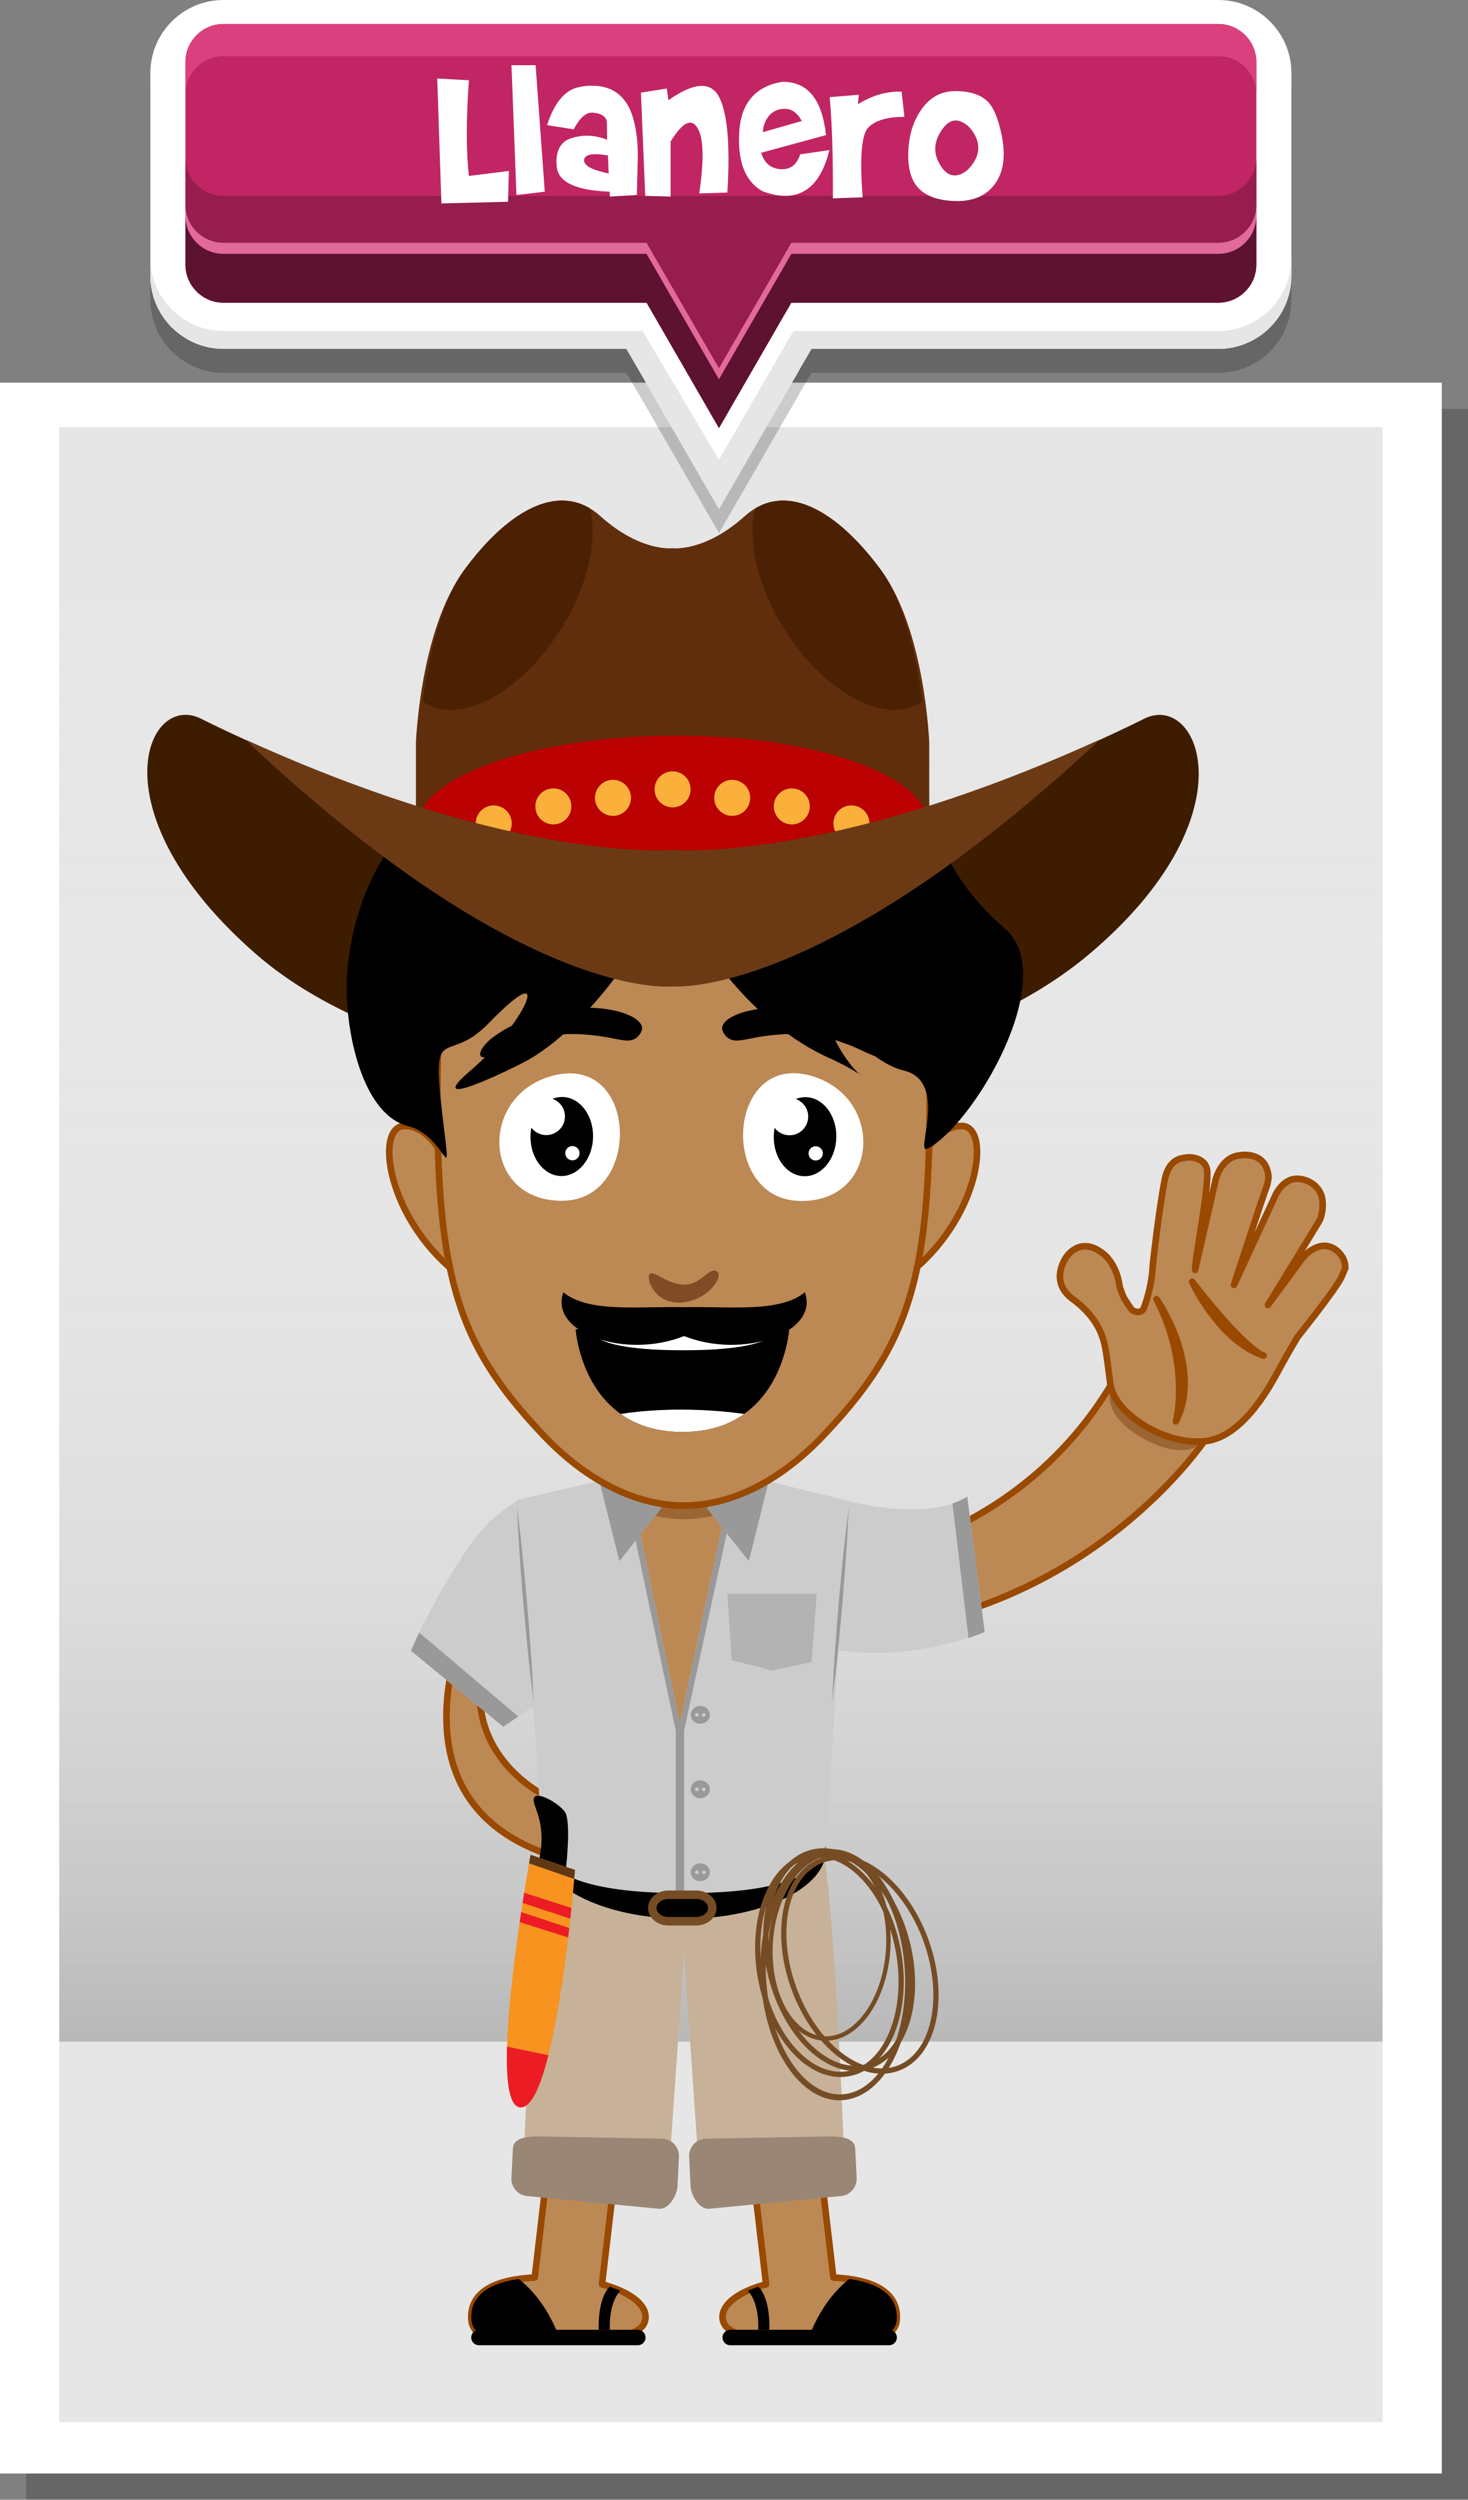 <?xml version="1.0" encoding="utf-8"?>
<!-- Generator: Adobe Illustrator 21.0.0, SVG Export Plug-In . SVG Version: 6.00 Build 0)  -->
<svg version="1.1" id="Capa_1" xmlns="http://www.w3.org/2000/svg" xmlns:xlink="http://www.w3.org/1999/xlink" x="0px" y="0px"
	 viewBox="0 0 224 381.383" style="enable-background:new 0 0 224 381.383;" xml:space="preserve">
<rect x="0" y="0" width="224" height="381.383" fill="#808080" stroke="none"/>
<g>
	<g>
		<g>
			<rect x="4" y="62.385" style="opacity:0.2;" width="220" height="318.998"/>
			<rect y="58.384" style="fill:#FFFFFF;" width="220" height="318.998"/>
			<rect x="9.04" y="65.184" style="fill:#E6E6E6;" width="201.921" height="304.349"/>
			
				<linearGradient id="SVGID_1_" gradientUnits="userSpaceOnUse" x1="455.351" y1="1400.974" x2="701.661" y2="1400.974" gradientTransform="matrix(0 1 -1 0 1510.975 -390.167)">
				<stop  offset="0" style="stop-color:#FFFFFF;stop-opacity:0"/>
				<stop  offset="0.222" style="stop-color:#FCFCFC;stop-opacity:0.222"/>
				<stop  offset="0.358" style="stop-color:#F4F4F4;stop-opacity:0.358"/>
				<stop  offset="0.471" style="stop-color:#E6E6E6;stop-opacity:0.471"/>
				<stop  offset="0.571" style="stop-color:#D1D1D1;stop-opacity:0.571"/>
				<stop  offset="0.663" style="stop-color:#B6B6B6;stop-opacity:0.663"/>
				<stop  offset="0.748" style="stop-color:#969696;stop-opacity:0.748"/>
				<stop  offset="0.829" style="stop-color:#6F6F6F;stop-opacity:0.829"/>
				<stop  offset="0.907" style="stop-color:#424242;stop-opacity:0.907"/>
				<stop  offset="0.978" style="stop-color:#101010;stop-opacity:0.978"/>
				<stop  offset="1" style="stop-color:#000000"/>
			</linearGradient>
			<rect x="9.04" y="65.184" style="opacity:0.2;fill:url(#SVGID_1_);" width="201.921" height="246.31"/>
		</g>
	</g>
	<g>
		<defs>
			<filter id="Adobe_OpacityMaskFilter" filterUnits="userSpaceOnUse" x="51.003" y="340.654" width="104.605" height="27.047">
				<feFlood  style="flood-color:white;flood-opacity:1" result="back"/>
				<feBlend  in="SourceGraphic" in2="back" mode="normal"/>
			</filter>
		</defs>
		<mask maskUnits="userSpaceOnUse" x="51.003" y="340.654" width="104.605" height="27.047" id="XMLID_2_">
		</mask>
		
			<ellipse id="XMLID_34_" transform="matrix(1 -0.01 0.01 1 -3.456 1.026)" style="opacity:0.5;mask:url(#XMLID_2_);fill:#999999;" cx="103.306" cy="354.178" rx="52.305" ry="13.514"/>
		<g>
			<g>
				<g>
					<path style="fill:#BC8853;stroke:#994900;stroke-linecap:round;stroke-linejoin:round;stroke-miterlimit:10;" d="
						M130.605,237.913c0,0,25.803-3.03,39.927-28.362l13.899,9.37c0,0-17.7,27.638-54.599,30.217L130.605,237.913z"/>
					<path style="fill:#9B6534;" d="M170.532,209.551c0,0-4.41,5.143,3.603,9.745c8.013,4.602,10.296-0.374,10.296-0.374
						L170.532,209.551z"/>
					<path style="fill:#BC8853;stroke:#994900;stroke-linecap:round;stroke-linejoin:round;stroke-miterlimit:10;" d="
						M168.132,203.77c0,0-0.806-2.928-4.465-5.586c-3.659-2.663-1.001-6.338-1.001-6.338s2.017-3.267,5.394-0.774
						c0,0,2.264,1.347,2.784,5.183c0,0,0.321,1.21,0.782,1.973c0.768,1.27,1.177,1.699,1.177,1.699s1.222,0.726,1.72-0.324
						c0,0,1.186-2.938,1.364-6.307c0.053-0.96,1.086-9.579,1.839-13.314c0.641-3.171,2.511-3.296,3.49-3.393
						c1.08-0.108,2.846,0.408,2.984,2.011c0.259,2.976-1.845,13.133-1.837,15.14l3.15-13.829c0,0,0.821-3.319,3.603-3.636
						c0,0,3.929-0.805,4.427,3.059c0,0,0.129,0.688-0.484,2.32c-0.617,1.629-4.773,14.39-4.773,14.39l6.446-13.938
						c0,0,1.025-2.027,2.812-2.239c1.786-0.204,4.075,1.039,4.261,3.379c0.163,2.046-0.56,3.161-0.56,3.161l-7.779,12.709
						l5.189-7.061c0,0,1.327-1.801,3.217-1.973c1.887-0.164,3.546,1.808,3.388,3.397c0,0,0.162-0.275-0.586,1.404
						c-0.772,1.734-6.688,9.126-6.688,9.126s-1.477,2.487-2.519,4.383c-1.064,1.939-5.457,10.916-11.662,11.508
						c-6.207,0.588-13.789-4.257-14.388-8.766C168.996,207.961,168.712,205.072,168.132,203.77z"/>
					<path style="fill:#EFC392;stroke:#994900;stroke-linecap:round;stroke-linejoin:round;stroke-miterlimit:10;" d="
						M181.904,195.561c0,0,4.094,8.982,10.902,11.262C192.806,206.822,190.34,206.385,181.904,195.561z"/>
					<path style="fill:#EFC392;stroke:#994900;stroke-linecap:round;stroke-linejoin:round;stroke-miterlimit:10;" d="
						M176.475,198.216c0,0,7.183,10.19,2.959,18.652C179.433,216.868,181.72,208.309,176.475,198.216z"/>
				</g>
				<g>
					<g>
						<g>
							<path style="fill:#BC8853;stroke:#994900;stroke-linecap:round;stroke-linejoin:round;stroke-miterlimit:10;" d="
								M91.858,348.511l3.699-31.543l-10.245-1.201l-3.719,31.717c-7.206,0.328-9.691,2.899-9.691,6.027
								c0,3.352,3.206,3.555,11.663,3.555c8.451,0,14.942-0.202,14.942-3.555C98.508,351.434,95.872,349.604,91.858,348.511z"/>
							<path d="M85.499,357.058c-1.797-5.041-4.456-7.875-6.348-9.355c-5.333,0.749-7.248,3.063-7.248,5.807
								c0,3.352,3.206,3.555,11.663,3.555C84.224,357.064,84.866,357.062,85.499,357.058z"/>
							<path d="M97.33,357.816H73.08c-0.648,0-1.178-0.53-1.178-1.178l0,0c0-0.648,0.53-1.178,1.178-1.178h24.25
								c0.648,0,1.178,0.53,1.178,1.178l0,0C98.508,357.286,97.978,357.816,97.33,357.816z"/>
							<path d="M93.062,348.873c0,0-1.817,1.337-1.709,6.589h1.709c0,0-0.289-3.98,1.6-5.969L93.062,348.873z"/>
						</g>
						<g>
							<path style="fill:#C7B299;" d="M83.768,278.982l20.609,1.885v17.35l-2.438,35.078c0,0-9.973,2.639-22.16,0
								C79.779,333.296,81.33,286.777,83.768,278.982z"/>
							<path style="fill:#998675;" d="M100.611,336.999l-20.064-1.934c-1.448-0.07-2.576-1.312-2.507-2.76l0.215-4.467
								c0.07-1.448,1.523-1.89,3.947-1.883l18.89,0.344c1.448,0.07,2.576,1.312,2.507,2.76l-0.215,4.467
								C103.314,334.975,102.059,337.069,100.611,336.999z"/>
						</g>
					</g>
					<g>
						<g>
							<path style="fill:#BC8853;stroke:#994900;stroke-linecap:round;stroke-linejoin:round;stroke-miterlimit:10;" d="
								M127.161,347.483l-3.719-31.717l-10.245,1.201l3.699,31.543c-4.015,1.093-6.65,2.923-6.65,4.999
								c0,3.352,6.491,3.555,14.942,3.555c8.457,0,11.663-0.202,11.663-3.555C136.852,350.382,134.368,347.81,127.161,347.483z"/>
							<path d="M123.255,357.058c1.797-5.041,4.456-7.875,6.348-9.355c5.333,0.749,7.248,3.063,7.248,5.807
								c0,3.352-3.206,3.555-11.663,3.555C124.53,357.064,123.888,357.062,123.255,357.058z"/>
							<path d="M111.424,357.816h24.25c0.648,0,1.178-0.53,1.178-1.178l0,0c0-0.648-0.53-1.178-1.178-1.178h-24.25
								c-0.648,0-1.178,0.53-1.178,1.178l0,0C110.246,357.286,110.776,357.816,111.424,357.816z"/>
							<path d="M115.693,348.873c0,0,1.817,1.337,1.709,6.589h-1.709c0,0,0.289-3.98-1.6-5.969L115.693,348.873z"/>
						</g>
						<g>
							<path style="fill:#C7B299;" d="M124.986,278.982l-20.609,1.885v17.35l2.438,35.078c0,0,9.973,2.639,22.16,0
								C128.975,333.296,127.424,286.777,124.986,278.982z"/>
							<path style="fill:#998675;" d="M108.143,336.999l20.064-1.934c1.448-0.07,2.576-1.312,2.507-2.76l-0.215-4.467
								c-0.07-1.448-1.523-1.89-3.947-1.883l-18.89,0.344c-1.448,0.07-2.576,1.312-2.507,2.76l0.215,4.467
								C105.44,334.975,106.695,337.069,108.143,336.999z"/>
						</g>
					</g>
				</g>
				<g>
					<g id="XMLID_402_">
						
							<path id="XMLID_403_" style="fill:#BC8853;stroke:#994900;stroke-linecap:round;stroke-linejoin:round;stroke-miterlimit:10;" d="
							M72.592,243.822c0,0-15.359,29.791,10.859,39.063l-0.6-9.111c0,0-14.689-7.235-7.785-23.784L72.592,243.822z"/>
					</g>
					<g>
						<path style="fill:#CCCCCC;" d="M81.373,260.331c0,0-0.348-20.027-2.492-31.374c-0.957,0.628-3.408,2.475-3.992,3.026
							c-4.607,4.349-11.109,17.013-12.164,19.89l14.061,11.574L81.373,260.331z"/>
						<path style="fill:#999999;" d="M79.077,261.892L63.97,249.085c-0.595,1.227-1.032,2.209-1.244,2.789l14.061,11.574
							L79.077,261.892z"/>
					</g>
				</g>
				<g>
					<path style="fill:#CCCCCC;" d="M78.852,228.859l18.743-4.341h6.792v67.208c0,0-10.216-0.869-14.164-2.735
						c-1.807-0.856-7.318-5.491-7.318-5.491l-2.046-30.957L78.852,228.859z"/>
					<path style="fill:#CCCCCC;" d="M129.315,228.958l-18.138-4.44h-6.791v67.208c0,0,10.092-0.209,14.04-2.078
						c1.809-0.854,7.414-6.211,7.414-6.211l2.074-30.895L129.315,228.958z"/>
					<polygon style="fill:#999999;" points="104.387,219.507 94.511,219.507 96.936,224.452 104.387,224.518 111.838,224.452 
						114.26,219.507 					"/>
					<polygon style="fill:#9D5C4A;" points="100.899,227.544 104.387,229.67 104.387,232.167 99.45,229.367 					"/>
					<polygon style="fill:#9D5C4A;" points="104.387,229.67 107.875,227.544 109.324,229.367 104.387,232.167 					"/>
					<path style="fill:#999999;" d="M106.856,260.269c-0.805,0-1.455,0.61-1.455,1.362c0,0.751,0.65,1.362,1.455,1.362
						c0.802,0,1.456-0.61,1.456-1.362C108.312,260.88,107.658,260.269,106.856,260.269z M106.339,261.905
						c-0.162,0-0.293-0.123-0.293-0.274c0-0.151,0.131-0.275,0.293-0.275c0.161,0,0.291,0.124,0.291,0.275
						C106.631,261.782,106.5,261.905,106.339,261.905z M107.388,261.919c-0.162,0-0.293-0.123-0.293-0.274
						c0-0.152,0.132-0.274,0.293-0.274c0.16,0,0.292,0.122,0.292,0.274C107.68,261.796,107.549,261.919,107.388,261.919z"/>
					<path style="fill:#999999;" d="M106.856,271.629c-0.805,0-1.455,0.61-1.455,1.362c0,0.753,0.65,1.36,1.455,1.36
						c0.802,0,1.456-0.608,1.456-1.36C108.312,272.239,107.658,271.629,106.856,271.629z M106.339,273.264
						c-0.162,0-0.293-0.122-0.293-0.273c0-0.152,0.131-0.274,0.293-0.274c0.161,0,0.291,0.122,0.291,0.274
						C106.631,273.142,106.5,273.264,106.339,273.264z M107.388,273.277c-0.162,0-0.293-0.122-0.293-0.274
						c0-0.15,0.132-0.273,0.293-0.273c0.16,0,0.292,0.123,0.292,0.273C107.68,273.155,107.549,273.277,107.388,273.277z"/>
					<path style="fill:#999999;" d="M106.856,284.289c-0.805,0-1.455,0.61-1.455,1.361c0,0.751,0.65,1.362,1.455,1.362
						c0.802,0,1.456-0.611,1.456-1.362C108.312,284.898,107.658,284.289,106.856,284.289z M106.339,285.923
						c-0.162,0-0.293-0.122-0.293-0.273c0-0.151,0.131-0.274,0.293-0.274c0.161,0,0.291,0.123,0.291,0.274
						C106.631,285.801,106.5,285.923,106.339,285.923z M107.388,285.937c-0.162,0-0.293-0.123-0.293-0.275
						c0-0.151,0.132-0.274,0.293-0.274c0.16,0,0.292,0.123,0.292,0.274C107.68,285.814,107.549,285.937,107.388,285.937z"/>
					<g>
						<polygon style="fill:#B3B3B3;" points="117.803,243.196 110.982,243.196 111.653,253.298 117.803,254.872 123.845,253.562 
							124.622,243.196 						"/>
					</g>
					<g>
						<polygon style="fill:#BC8853;" points="96.119,226.511 103.729,262.926 111.542,226.511 						"/>
					</g>
					<ellipse style="fill:#9B6534;" cx="104.386" cy="227.147" rx="9.874" ry="4.629"/>
					<polygon style="fill:#999999;" points="112.499,226.511 111.766,225.465 103.729,262.926 95.901,225.465 95.168,226.511 
						103.114,264.042 103.114,291.634 104.387,291.726 104.387,264.017 					"/>
					<polygon style="fill:#999999;" points="94.511,219.507 91.649,226.719 94.511,238.18 100.899,230.143 					"/>
					<polygon style="fill:#999999;" points="114.26,219.507 117.123,226.719 114.26,238.18 107.875,230.143 					"/>
				</g>
				<path style="fill:#3D1C00;" d="M174.709,109.593c0,0-41.928,21.581-72.074,20.082c-30.145,1.499-72.073-20.082-72.073-20.082
					c-8.384-3.924-16.002,14.601,8.495,35.968c20.077,17.511,56.959,20.414,63.578,19.937c6.619,0.477,42.547-2.183,63.578-19.937
					C191.018,124.622,183.092,105.669,174.709,109.593z"/>
				<g>
					<g>
						<g>
							<path style="fill:#BC8853;stroke:#994900;stroke-linecap:round;stroke-linejoin:round;stroke-miterlimit:10;" d="
								M69.326,179.987c0,0-2.68-8.207-7.574-8.207c-4.891,0-2.526,15.935,10.257,24.142L69.326,179.987z"/>
							<path style="fill:#BC8853;stroke:#994900;stroke-linecap:round;stroke-linejoin:round;stroke-miterlimit:10;" d="
								M139.148,179.987c0,0,2.679-8.207,7.574-8.207c4.894,0,2.521,15.935-10.26,24.142L139.148,179.987z"/>
							<path style="fill:#BC8853;stroke:#994900;stroke-linecap:round;stroke-linejoin:round;stroke-miterlimit:10;" d="
								M104.299,122.427c0,0,24.139,0,26.893,0c2.753,0,9.575,4.347,10.282,26.239c1.395,42.912-0.443,54.12-15.817,70.336
								c-7.087,7.473-14.567,10.704-21.358,10.704c-6.602,0-14.275-3.231-21.361-10.704c-15.376-16.217-17.214-27.424-15.82-70.336
								c0.71-21.891,7.529-26.239,10.284-26.239C80.155,122.427,104.299,122.427,104.299,122.427z"/>
							<g>
								<path d="M130.12,159.651c-0.245-0.129-0.675-0.253-1.201-0.453c-0.529-0.194-1.164-0.442-1.911-0.605
									c-1.45-0.444-3.275-0.672-5.057-0.804c-3.598-0.174-7.013,0.571-7.608,0.7c-1.259,0.188-3.037,0.861-4.005-1.035
									c-0.537-0.979,0.439-1.958,1.932-2.599c1.489-0.664,3.487-0.97,4.933-1.055c1.437-0.132,4.582-0.042,7.509,0.712
									c0.727,0.208,1.452,0.385,2.125,0.616c0.667,0.256,1.299,0.498,1.882,0.72c1.121,0.523,2.005,0.987,2.483,1.243
									c0.906,0.621,1.949,1.192,2.617,1.94c0.695,0.714,1.142,1.384,1.057,1.913C134.665,162.016,132.17,160.506,130.12,159.651z"
									/>
							</g>
							<g>
								<path d="M78.043,159.651c0.245-0.129,0.676-0.253,1.201-0.453c0.53-0.194,1.166-0.442,1.911-0.605
									c1.451-0.444,3.277-0.672,5.057-0.804c3.6-0.174,7.014,0.571,7.61,0.7c1.256,0.188,3.037,0.861,4.005-1.035
									c0.537-0.979-0.439-1.958-1.932-2.599c-1.492-0.664-3.487-0.97-4.933-1.055c-1.44-0.132-4.584-0.042-7.512,0.712
									c-0.726,0.208-1.453,0.385-2.123,0.616c-0.668,0.256-1.301,0.498-1.882,0.72c-1.122,0.523-2.007,0.987-2.485,1.243
									c-0.904,0.621-1.948,1.192-2.617,1.94c-0.695,0.714-1.142,1.384-1.058,1.913C73.5,162.016,75.993,160.506,78.043,159.651z"
									/>
							</g>
							<g id="XMLID_391_">
								<g id="XMLID_397_">
									<path id="XMLID_401_" style="fill:#FFFFFF;" d="M84.314,164.128c-11.293,2.988-10.801,19.109,1.468,19.077
										C98.05,183.173,97.455,160.652,84.314,164.128z"/>
									
										<ellipse id="XMLID_400_" transform="matrix(0.021 -1 1 0.021 -89.48 255.431)" cx="85.676" cy="173.401" rx="6.031" ry="4.774"/>
									
										<ellipse id="XMLID_399_" transform="matrix(0.021 -1 1 0.021 -88.73 250.067)" style="fill:#FFFFFF;" cx="83.31" cy="170.336" rx="2.848" ry="2.848"/>
									
										<ellipse id="XMLID_398_" transform="matrix(0.021 -1 1 0.021 -90.438 259.547)" style="fill:#FFFFFF;" cx="87.298" cy="175.949" rx="1.089" ry="1.089"/>
								</g>
								<g id="XMLID_392_">
									<path id="XMLID_396_" style="fill:#FFFFFF;" d="M124.038,164.219c11.158,3.457,9.992,19.544-2.264,18.999
										C109.517,182.673,111.054,160.196,124.038,164.219z"/>
									
										<ellipse id="XMLID_395_" transform="matrix(0.021 -1 1 0.021 -53.176 292.576)" cx="122.792" cy="173.438" rx="6.031" ry="4.774"/>
									
										<ellipse id="XMLID_394_" transform="matrix(0.021 -1 1 0.021 -52.426 287.211)" style="fill:#FFFFFF;" cx="120.427" cy="170.372" rx="2.848" ry="2.848"/>
									
										<ellipse id="XMLID_393_" transform="matrix(0.021 -1 1 0.021 -54.134 296.692)" style="fill:#FFFFFF;" cx="124.415" cy="175.985" rx="1.089" ry="1.089"/>
								</g>
							</g>
							<g>
								<path id="XMLID_408_" style="fill:#7F4C26;" d="M99.089,194.438c0.599-0.795,2.388,1.372,5.12,1.55
									c2.732,0.178,3.935-2.723,5.129-2.037c1.194,0.686-1.207,4.437-5.306,4.769C99.932,199.052,98.575,195.12,99.089,194.438z"
									/>
								<g>
									<path d="M120.427,202.801c0,0-0.548,8.427-6.872,12.925c-2.295,1.634-5.355,2.744-9.427,2.744
										c-4.067,0-7.118-1.107-9.415-2.738c-6.324-4.496-6.878-12.931-6.878-12.931H120.427z"/>
									<path style="fill:#FFFFFF;" d="M90.293,202.801h27.877c0,0,0.922,3.21-13.938,3.21S90.293,202.801,90.293,202.801z"/>
									<path style="fill:#FFFFFF;" d="M113.555,215.726c-2.295,1.634-5.355,2.744-9.427,2.744c-4.067,0-7.118-1.107-9.415-2.738
										C96.963,215.366,104.22,214.438,113.555,215.726z"/>
								</g>
							</g>
							<path style="fill-rule:evenodd;clip-rule:evenodd;" d="M122.81,197.165c-3.891,3.2-11.739,2.103-18.414,2.278
								c-6.697-0.175-14.545,0.922-18.436-2.278c-2.212,6.125,9.376,10.287,18.426,6.679
								C113.456,207.453,125.042,203.29,122.81,197.165z"/>
						</g>
					</g>
					<path style="fill-rule:evenodd;clip-rule:evenodd;" d="M105.908,102.428c5.466-0.78,8.363-7.881,16.341-2.857
						c24.153,15.214,14,27.271,31.087,42.104c8.609,7.473-4.912,30.106-11.82,33.578c-2.039,1.025,3.409-10.315-3.687-11.94
						c-5.422-1.242-12.813-10.629-11.564-7.307c3.744,9.951,9.704,9.707,0.103,5.342c-13.342-6.064-24.228-22.342-23.911-31.394
						c-0.357,10.187-12.522,26.731-22.262,31.981c-1.867,1.006-16.242,8.086-8.352,1.358c8.126-6.929,13.268-18.068,2.662-7.119
						c-6.425,6.631-8.753-0.815-6.974,14.162c1.462,12.306,0.741,2.958-5.251,1.479c-7.476-1.845-9.999-16.271-9.259-23.882
						c1.837-18.871,12.587-24.521,22.376-39.485c5.175-7.912,20.047-17.447,28.111-7.413
						C103.662,101.224,105.621,102.308,105.908,102.428z"/>
				</g>
				<g>
					<path d="M104.373,288.847c-11.406,0-20.881-1.729-21.574-7.19c-0.027,0.216-0.067,0.43-0.067,0.65
						c0,5.765,9.785,10.439,21.642,10.439s21.648-4.673,21.648-10.439c0-0.219-0.04-0.434-0.067-0.65
						C125.26,287.118,115.778,288.847,104.373,288.847z"/>
					<path style="fill:#754C24;" d="M106.249,293.773h-4.275c-1.704,0-3.091-1.195-3.091-2.665c0-1.472,1.386-2.67,3.091-2.67h4.275
						c1.704,0,3.089,1.198,3.089,2.67C109.339,292.577,107.953,293.773,106.249,293.773z M101.974,289.734
						c-0.989,0-1.794,0.616-1.794,1.374c0,0.755,0.805,1.368,1.794,1.368h4.275c0.989,0,1.793-0.613,1.793-1.368
						c0-0.758-0.804-1.374-1.793-1.374H101.974z"/>
				</g>
				<g>
					<path style="fill:#754C24;" d="M123.795,282.217c3.009-0.763,6.204,0.45,8.934,3.032c2.684,2.537,4.928,6.407,6.093,11.004
						c1.166,4.597,1.036,9.068-0.114,12.576c-1.17,3.569-3.401,6.16-6.411,6.922c-3.01,0.764-6.204-0.45-8.934-3.032
						c-2.684-2.537-4.928-6.407-6.093-11.002c-1.166-4.599-1.036-9.069,0.115-12.578C118.554,285.57,120.784,282.98,123.795,282.217
						L123.795,282.217z M132.181,285.83c-2.534-2.393-5.463-3.53-8.19-2.838c-2.727,0.692-4.763,3.086-5.849,6.398
						c-1.107,3.371-1.227,7.683-0.099,12.13c1.128,4.449,3.286,8.182,5.865,10.619c2.533,2.395,5.464,3.53,8.191,2.839
						c2.726-0.692,4.762-3.086,5.848-6.398c1.107-3.371,1.227-7.683,0.098-12.13C136.919,292,134.759,288.268,132.181,285.83
						L132.181,285.83z"/>
					<path style="fill:#754C24;" d="M125.299,283.431c2.918-1.061,6.219-0.173,9.193,2.121c2.924,2.255,5.544,5.879,7.165,10.337
						c1.62,4.456,1.942,8.917,1.147,12.524c-0.806,3.669-2.766,6.47-5.684,7.531c-2.917,1.062-6.218,0.174-9.194-2.119
						c-2.925-2.257-5.546-5.88-7.166-10.338c-1.62-4.457-1.94-8.918-1.147-12.525C120.42,287.294,122.379,284.492,125.299,283.431
						L125.299,283.431z M134.005,286.186c-2.76-2.129-5.79-2.964-8.434-2.003c-2.643,0.961-4.429,3.547-5.177,6.951
						c-0.763,3.465-0.45,7.766,1.118,12.079c1.567,4.313,4.09,7.811,6.899,9.977c2.761,2.129,5.79,2.965,8.435,2.003
						c2.643-0.961,4.428-3.549,5.177-6.952c0.763-3.466,0.45-7.767-1.117-12.079C139.337,291.849,136.815,288.352,134.005,286.186
						L134.005,286.186z"/>
					<path style="fill:#754C24;" d="M123.646,282.688c3.059-0.524,6.148,0.939,8.667,3.726c2.475,2.741,4.408,6.773,5.208,11.448
						c0.799,4.675,0.32,9.121-1.105,12.529c-1.448,3.467-3.873,5.872-6.935,6.397c-3.061,0.523-6.149-0.939-8.667-3.726
						c-2.478-2.74-4.409-6.773-5.209-11.448c-0.799-4.674-0.321-9.121,1.105-12.528
						C118.157,285.618,120.584,283.213,123.646,282.688L123.646,282.688z M131.722,286.951c-2.337-2.586-5.169-3.949-7.942-3.475
						c-2.773,0.475-4.99,2.701-6.335,5.918c-1.368,3.274-1.825,7.562-1.052,12.085c0.775,4.524,2.634,8.414,5.011,11.047
						c2.337,2.586,5.169,3.949,7.942,3.473c2.773-0.474,4.991-2.7,6.334-5.917c1.369-3.274,1.827-7.561,1.054-12.085
						C135.959,293.474,134.1,289.583,131.722,286.951L131.722,286.951z"/>
					<path style="fill:#754C24;" d="M127.512,282.431c2.594,0.17,4.825,1.964,6.333,4.726c1.482,2.715,2.269,6.377,2.009,10.341
						c-0.261,3.964-1.519,7.492-3.344,9.99c-1.855,2.542-4.3,4.028-6.897,3.858c-2.596-0.171-4.826-1.964-6.333-4.726
						c-1.484-2.715-2.27-6.377-2.01-10.341c0.261-3.964,1.518-7.493,3.344-9.99C122.47,283.747,124.916,282.261,127.512,282.431
						L127.512,282.431z M133.259,287.479c-1.399-2.563-3.44-4.225-5.791-4.379c-2.351-0.154-4.591,1.227-6.315,3.585
						c-1.753,2.4-2.962,5.804-3.214,9.639c-0.251,3.837,0.504,7.368,1.927,9.976c1.399,2.562,3.44,4.225,5.792,4.378
						c2.352,0.155,4.592-1.226,6.313-3.584c1.754-2.4,2.963-5.803,3.215-9.639C135.438,293.619,134.683,290.087,133.259,287.479
						L133.259,287.479z"/>
					<path style="fill:#754C24;" d="M125.3,282.304c3.138-0.729,6.214,0.768,8.649,3.775c2.392,2.959,4.173,7.391,4.77,12.594
						c0.599,5.204-0.097,10.211-1.704,14.095c-1.633,3.955-4.215,6.763-7.352,7.493c-3.14,0.728-6.215-0.768-8.649-3.776
						c-2.395-2.958-4.172-7.39-4.771-12.594c-0.598-5.204,0.096-10.209,1.703-14.096C119.58,285.843,122.16,283.033,125.3,282.304
						L125.3,282.304z M133.322,286.709c-2.259-2.791-5.078-4.188-7.922-3.528c-2.844,0.66-5.204,3.259-6.72,6.926
						c-1.543,3.734-2.208,8.561-1.629,13.597c0.578,5.035,2.289,9.31,4.589,12.153c2.259,2.791,5.078,4.188,7.921,3.527
						c2.843-0.66,5.203-3.259,6.719-6.926c1.544-3.733,2.209-8.562,1.631-13.596C137.332,293.825,135.62,289.549,133.322,286.709
						L133.322,286.709z"/>
				</g>
				<g>
					<path style="fill:#F7931E;" d="M80.957,282.986l6.781,2.308c0,0-2.848,36.401-8.309,36.23
						C73.967,321.352,80.957,282.986,80.957,282.986z"/>
					<polygon style="fill:#ED1C24;" points="79.982,288.782 87.194,291.105 87.02,292.745 79.741,290.324 					"/>
					<polygon style="fill:#603813;" points="80.957,282.986 87.738,285.294 87.62,286.68 80.727,284.289 					"/>
					<polygon style="fill:#ED1C24;" points="79.527,291.726 86.862,294.16 86.694,295.605 79.301,293.257 					"/>
					<path style="fill:#ED1C24;" d="M77.372,312.259c-0.154,5.302,0.323,9.21,2.056,9.265c1.661,0.052,3.08-3.289,4.251-7.953
						L77.372,312.259z"/>
					<path d="M82.322,283.451l4.061,1.382c0,0,0.795-7.01-0.187-8.391c-0.982-1.381-4.388-3.275-4.737-2.091
						C81.109,275.535,83.457,277.735,82.322,283.451z"/>
				</g>
				<path style="fill:#CCCCCC;" d="M129.315,228.958c0,0,12.022,3.359,18.276-0.62l2.653,20.628c0,0-10.421,4.568-22.285,2.825
					L129.315,228.958z"/>
				<path style="fill:#999999;" d="M145.343,229.404l2.44,20.53c1.55-0.562,2.461-0.969,2.461-0.969l-2.653-20.628
					C146.927,228.76,146.165,229.11,145.343,229.404z"/>
				<g>
					<path style="fill:#602E0C;" d="M134.449,87.01c-6.732-9.179-14.686-13.768-20.806-8.261
						c-6.119,5.507-11.014,4.895-11.014,4.895s-4.895,0.612-11.015-4.895c-6.119-5.507-14.074-0.918-20.805,8.261
						c-6.731,9.179-7.343,26.316-7.343,26.316v9.984c25.367,6.771,39.163,8.219,39.163,8.219s13.796-1.449,39.163-8.219v-9.984
						C141.792,113.326,141.18,96.189,134.449,87.01z"/>
					<path style="fill:#4C2103;" d="M70.809,87.01c-3.499,4.772-5.343,13.096-6.308,19.993c0.107,0.077,0.202,0.169,0.315,0.24
						c5.427,3.412,14.719-1.605,20.754-11.205c4.131-6.571,5.662-13.584,4.479-18.451C84.178,74.044,76.98,78.595,70.809,87.01z"/>
					<path style="fill:#BA0000;" d="M103.259,132.791c21.74,0,38.595-8.046,38.595-0.342v-6.254
						c0-7.709-16.855-13.957-38.595-13.957c-21.744,0-39.664,6.248-39.664,13.957l-1.422,6.254
						C62.174,124.745,81.515,132.791,103.259,132.791z"/>
					<path style="fill:#4C2103;" d="M134.449,87.01c3.499,4.772,5.343,13.096,6.308,19.993c-0.107,0.077-0.202,0.169-0.315,0.24
						c-5.428,3.412-14.72-1.605-20.754-11.205c-4.132-6.571-5.663-13.584-4.479-18.451C121.08,74.044,128.279,78.595,134.449,87.01z
						"/>
					<g>
						<g>
							<circle style="fill:#FBB03B;" cx="102.629" cy="120.432" r="2.749"/>
						</g>
						<g>
							<circle style="fill:#FBB03B;" cx="93.533" cy="121.731" r="2.749"/>
						</g>
						<g>
							<circle style="fill:#FBB03B;" cx="84.436" cy="123.031" r="2.749"/>
						</g>
						<g>
							<circle style="fill:#FBB03B;" cx="75.34" cy="125.63" r="2.749"/>
						</g>
						<g>
							<circle style="fill:#FBB03B;" cx="111.725" cy="121.731" r="2.749"/>
						</g>
						<g>
							<circle style="fill:#FBB03B;" cx="120.822" cy="123.031" r="2.749"/>
						</g>
						<g>
							<circle style="fill:#FBB03B;" cx="129.918" cy="125.63" r="2.749"/>
						</g>
					</g>
					<path style="fill:#6B3A15;" d="M167.663,112.912c-41.638,18.913-65.027,16.763-65.027,16.763s-23.389,2.15-65.027-16.763H37.52
						c42.581,40.244,65.116,37.583,65.116,37.583s22.536,2.167,65.116-37.583H167.663z"/>
				</g>
				<g>
					<path style="fill:#999999;" d="M78.881,229.881c0,0,0.224,1.857,0.56,4.642c0.317,2.784,0.663,6.507,1.002,10.229
						c0.299,3.724,0.591,7.45,0.751,10.251c0.142,2.802,0.236,4.668,0.236,4.668s-0.224-1.857-0.56-4.64
						c-0.318-2.786-0.663-6.509-1.002-10.232c-0.299-3.724-0.59-7.45-0.75-10.251C78.977,231.747,78.881,229.881,78.881,229.881z"/>
					<path style="fill:#999999;" d="M129.515,229.922c0,0-0.224,1.857-0.56,4.642c-0.317,2.784-0.663,6.507-1.002,10.229
						c-0.299,3.724-0.591,7.45-0.751,10.251c-0.142,2.802-0.236,4.668-0.236,4.668s0.224-1.857,0.56-4.64
						c0.318-2.786,0.663-6.509,1.002-10.232c0.299-3.724,0.59-7.45,0.75-10.251C129.42,231.788,129.515,229.922,129.515,229.922z"/>
				</g>
			</g>
		</g>
	</g>
	<g>
		<path style="opacity:0.2;fill-rule:evenodd;clip-rule:evenodd;" d="M34.088,56.886h61.499l1.932,3.345l0.009-0.005l7.556,13.087
			l4.624,8.011l4.614-7.989l7.566-13.103v-0.022l1.919-3.323h62.104c3.07,0,5.858-1.253,7.874-3.269
			c2.016-2.016,3.269-4.805,3.269-7.874V14.803c0-3.069-1.253-5.858-3.269-7.874s-4.804-3.269-7.874-3.269H34.088
			c-3.07,0-5.858,1.253-7.874,3.269s-3.269,4.805-3.269,7.874v30.941c0,3.069,1.253,5.858,3.269,7.874h0.02
			C28.254,55.635,31.035,56.886,34.088,56.886L34.088,56.886z M98.662,46.184H34.088c-0.124,0-0.237-0.049-0.318-0.123l0.01-0.01
			c-0.081-0.081-0.133-0.191-0.133-0.308V14.803c0-0.116,0.052-0.227,0.133-0.308c0.08-0.081,0.191-0.133,0.308-0.133h151.824
			c0.116,0,0.227,0.052,0.308,0.133c0.081,0.08,0.133,0.191,0.133,0.308v30.941c0,0.116-0.052,0.227-0.133,0.308
			c-0.08,0.081-0.191,0.133-0.308,0.133h-65.167h-3.063l-1.556,2.697l-3.467,6.003l-0.009-0.005l-2.953,5.113l-2.939-5.091v-0.022
			l-3.477-6.02l-1.545-2.675H98.662z"/>
		<path style="fill-rule:evenodd;clip-rule:evenodd;fill:#FFFFFF;" d="M34.088,53.225h61.499l1.932,3.345l0.009-0.005l7.556,13.087
			l4.624,8.011l4.614-7.988l7.566-13.103v-0.022l1.919-3.323h62.104c3.07,0,5.858-1.253,7.874-3.269
			c2.016-2.016,3.269-4.805,3.269-7.874V11.142c0-3.069-1.253-5.858-3.269-7.874S188.982,0,185.912,0H34.088
			c-3.07,0-5.858,1.253-7.874,3.269s-3.269,4.805-3.269,7.874v30.941c0,3.069,1.253,5.858,3.269,7.874h0.02
			C28.254,51.974,31.035,53.225,34.088,53.225L34.088,53.225z M98.662,42.524H34.088c-0.124,0-0.237-0.049-0.318-0.123l0.01-0.01
			c-0.081-0.081-0.133-0.191-0.133-0.308V11.142c0-0.116,0.052-0.227,0.133-0.308c0.08-0.081,0.191-0.133,0.308-0.133h151.824
			c0.116,0,0.227,0.052,0.308,0.133c0.081,0.081,0.133,0.191,0.133,0.308v30.941c0,0.116-0.052,0.227-0.133,0.308
			c-0.08,0.081-0.191,0.133-0.308,0.133h-65.167h-3.063l-1.556,2.697l-3.467,6.003l-0.009-0.005l-2.953,5.114l-2.939-5.092v-0.022
			l-3.477-6.02l-1.545-2.675H98.662z"/>
		<path style="fill-rule:evenodd;clip-rule:evenodd;fill:#C12564;" d="M34.088,46.186h64.574l3.477,6.02l7.565,13.105l7.565-13.105
			l3.476-6.02h65.167c3.185,0,5.791-2.606,5.791-5.791V9.452c0-3.185-2.606-5.79-5.791-5.79H34.088c-3.185,0-5.791,2.605-5.791,5.79
			v30.942C28.297,43.578,30.903,46.186,34.088,46.186z"/>
		<path style="fill-rule:evenodd;clip-rule:evenodd;fill:#E6E6E6;" d="M97.519,56.571L97.519,56.571L97.519,56.571z M109.709,70.153
			L98.05,50.501H34.088c-3.053,0-5.834-1.251-7.853-3.269h-0.02c-2.016-2.016-3.269-4.805-3.269-7.874v2.725
			c0,3.069,1.253,5.858,3.269,7.874h0.02c2.02,2.017,4.8,3.269,7.853,3.269h61.499l1.941,3.34l7.556,13.087l4.624,8.011l4.614-7.988
			l7.566-13.103v-0.022l1.919-3.323h62.104c3.07,0,5.858-1.253,7.874-3.269c2.016-2.016,3.269-4.805,3.269-7.874v-2.725
			c0,3.069-1.253,5.858-3.269,7.874c-2.016,2.016-4.804,3.269-7.874,3.269h-64.848L109.709,70.153z"/>
		<path style="fill-rule:evenodd;clip-rule:evenodd;fill:#5D1230;" d="M98.662,38.725H34.088c-0.147,0-0.295-0.005-0.441-0.017
			c-2.981-0.227-5.351-2.738-5.351-5.775v7.46c0,3.037,2.37,5.547,5.351,5.775c0.145,0.011,0.292,0.017,0.441,0.017h64.574
			l0.691,1.195l2.786,4.825l7.565,13.105l7.565-13.105l2.786-4.825l0.69-1.195h65.167c0.148,0,0.295-0.005,0.441-0.017
			c2.981-0.227,5.351-2.738,5.351-5.775v-7.46c0,3.037-2.37,5.547-5.351,5.775c-0.145,0.011-0.294,0.017-0.441,0.017h-65.167
			l-2.193,3.798l-1.283,2.221l-7.565,13.105l-7.565-13.105l-1.283-2.221L98.662,38.725z"/>
		<path style="fill-rule:evenodd;clip-rule:evenodd;fill:#E26A9A;" d="M98.662,37.036H34.088c-0.147,0-0.295-0.005-0.441-0.017
			c-2.981-0.227-5.351-2.738-5.351-5.775v1.689c0,3.037,2.37,5.547,5.351,5.775l0.441,0.017h64.574l2.193,3.798l1.283,2.221
			l7.565,13.105l7.565-13.105l1.283-2.221l2.193-3.798h65.167l0.441-0.017c2.981-0.227,5.351-2.738,5.351-5.775v-1.689
			c0,3.037-2.37,5.547-5.351,5.775c-0.145,0.011-0.294,0.017-0.441,0.017h-65.167l-3.476,6.02l-7.565,13.105l-7.565-13.105
			L98.662,37.036z"/>
		<path style="fill-rule:evenodd;clip-rule:evenodd;fill:#DA3F7E;" d="M28.297,14.362c0-3.185,2.606-5.79,5.791-5.79h151.824
			c3.185,0,5.791,2.605,5.791,5.79v-4.91c0-1.38-0.489-2.652-1.302-3.649c-1.065-1.305-2.684-2.141-4.489-2.141H34.088
			c-1.805,0-3.424,0.836-4.489,2.141c-0.813,0.997-1.302,2.269-1.302,3.649V14.362z"/>
		<path style="fill-rule:evenodd;clip-rule:evenodd;fill:#961D4E;" d="M185.912,29.887H34.088c-0.148,0-0.295-0.005-0.441-0.017
			c-2.981-0.227-5.351-2.736-5.351-5.773v7.148c0,3.037,2.37,5.547,5.351,5.775l0.441,0.017h64.574l3.477,6.02l7.565,13.105
			l7.565-13.105l3.476-6.02h65.167l0.441-0.017c2.981-0.227,5.351-2.738,5.351-5.775v-7.148c0,3.038-2.37,5.546-5.351,5.773
			C186.207,29.882,186.06,29.887,185.912,29.887z"/>
	</g>
	<g>
		<g>
			<path style="fill:#FFFFFF;" d="M71.547,12.249c-0.212,3.007-0.317,5.729-0.317,8.164c0,2.425,0.105,4.569,0.317,6.433
				l6.099-0.763l-0.127,4.701l-10.166,0.255l-0.635-19.061L71.547,12.249z"/>
			<path style="fill:#FFFFFF;" d="M81.728,9.945l1.397,19.299l-4.32,0.508L78.043,9.945H81.728z"/>
			<path style="fill:#FFFFFF;" d="M88.24,13.314c0.709-0.159,1.402-0.238,2.08-0.238c3.283,0,5.396,1.704,6.338,5.114
				c0.487,1.769,0.704,3.802,0.651,6.099l-0.127,5.448l-4.114,0.254l-0.031-0.746c-5.168-0.18-7.862-1.451-8.085-3.813
				c-0.032-0.339-0.048-0.587-0.048-0.746c0-1.927,0.773-3.135,2.319-3.621c0.772-0.244,1.54-0.365,2.303-0.365
				c1.017,0,2.055,0.206,3.113,0.619c-0.011-1.821-0.032-2.785-0.063-2.891c-0.212-0.73-0.916-1.144-2.112-1.239
				c-1.017-0.085-1.991,0.763-2.923,2.541l-4.066-0.635C84.576,15.706,86.164,13.779,88.24,13.314z M90.877,23.527
				c-1.112,0-1.694,0.291-1.747,0.873c-0.085,0.848,1.164,1.535,3.748,2.065l-0.111-2.748C92.025,23.59,91.395,23.527,90.877,23.527
				z"/>
			<path style="fill:#FFFFFF;" d="M101.741,13.504l0.254,1.778c2.064-1.45,3.759-2.176,5.082-2.176c1.229,0,2.14,0.619,2.732,1.858
				c0.899,1.885,1.35,4.982,1.35,9.292c0,1.546-0.058,3.251-0.174,5.114l-4.289,0.143c0.339-2.287,0.509-4.219,0.509-5.797
				c0-1.928-0.255-3.32-0.763-4.178c-0.328-0.55-0.704-0.826-1.128-0.826c-0.815,0-1.811,0.959-2.986,2.875v8.402l-3.875-0.111
				l-0.651-15.74L101.741,13.504z"/>
			<path style="fill:#FFFFFF;" d="M116.147,23.304c0.476,1.599,1.487,2.436,3.033,2.51c1.44,0.074,2.414-0.684,2.923-2.271
				l4.447-0.636c-1.134,4.648-3.384,6.973-6.751,6.973c-1.037,0-2.197-0.238-3.479-0.715c-2.372-1.354-3.558-3.96-3.558-7.814
				c0-0.328,0.011-0.693,0.032-1.096c0.232-4.458,2.403-7.047,6.511-7.767c3.896-0.085,6.141,2.624,6.734,8.126L116.147,23.304z
				 M117.362,17.642c-0.588,0.693-0.908,1.532-0.961,2.518l5.956-1.7c-0.688-1.238-1.546-1.858-2.573-1.858
				S117.95,16.948,117.362,17.642z"/>
			<path style="fill:#FFFFFF;" d="M127.091,30.261c0.031-6.442-0.133-11.589-0.492-15.439l4.447-0.364l-0.144,1.445
				c2.182-1.355,4.405-1.996,6.671-1.922l0.43,3.844c-2.605,0-4.438,0.539-5.496,1.618c-0.73,0.751-1.096,2.659-1.096,5.726
				c0,1.396,0.074,3.041,0.222,4.934L127.091,30.261z"/>
			<path style="fill:#FFFFFF;" d="M138.591,23.24c0.073-2.414,0.672-4.489,1.794-6.227c1.335-2.075,3.119-3.113,5.354-3.113
				c2.36,0,4.065,0.583,5.114,1.747c0.857,0.953,1.529,2.658,2.017,5.115c0.19,0.963,0.286,1.874,0.286,2.731
				c0,1.843-0.455,3.378-1.366,4.606c-1.334,1.8-3.361,2.657-6.083,2.573c-2.499-0.074-4.331-0.71-5.496-1.906
				C139.046,27.571,138.506,25.729,138.591,23.24z M147.93,19.428c-0.741-0.698-1.44-1.048-2.097-1.048
				c-0.805,0-1.546,0.529-2.224,1.588c-0.604,0.943-0.905,1.858-0.905,2.748c0,0.837,0.275,1.694,0.826,2.573
				c0.613,0.984,1.323,1.478,2.128,1.478c0.922,0,1.764-0.482,2.525-1.446c0.73-0.91,1.097-1.837,1.097-2.779
				C149.28,21.525,148.83,20.487,147.93,19.428z"/>
		</g>
	</g>
</g>
</svg>
